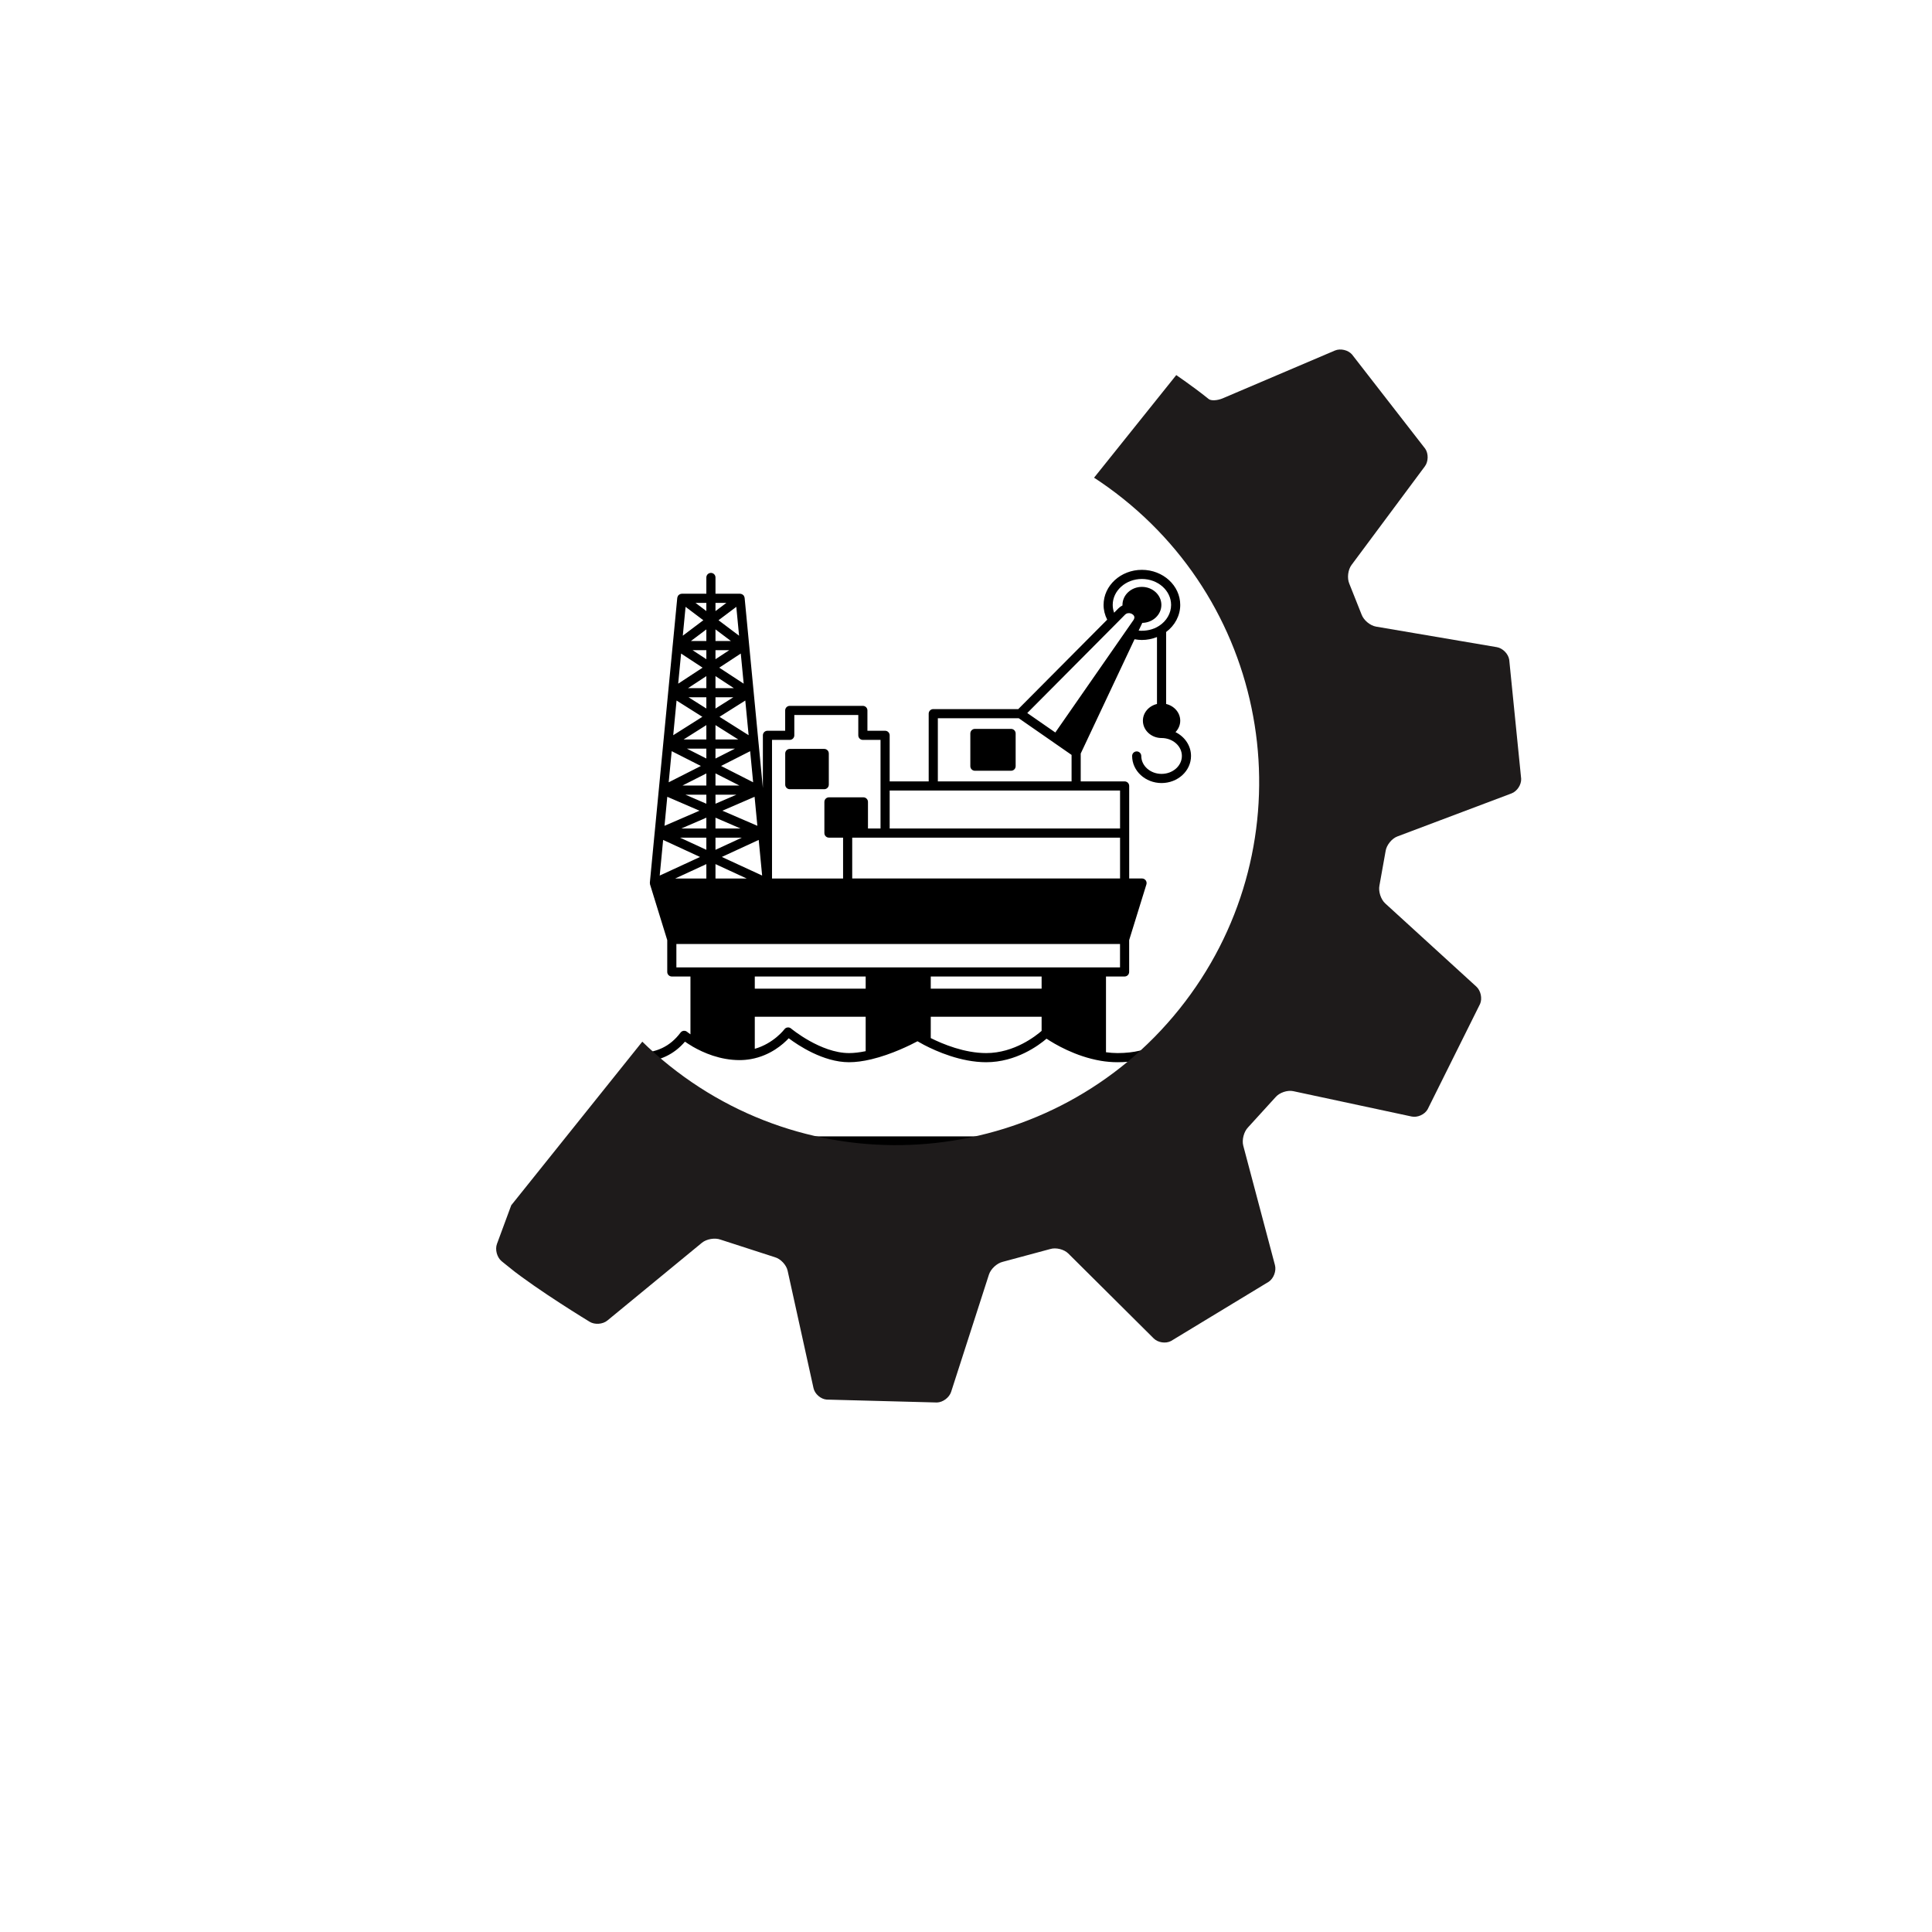 <svg xmlns="http://www.w3.org/2000/svg" xmlns:xlink="http://www.w3.org/1999/xlink" width="500" zoomAndPan="magnify" viewBox="0 0 375 375" height="500" preserveAspectRatio="xMidYMid meet" version="1.0"><defs><clipPath id="id1"><path d="M 122.777 110.605 L 234.527 110.605 L 234.527 222.355 L 122.777 222.355 Z M 122.777 110.605 " clip-rule="nonzero"/></clipPath><clipPath id="id2"><path d="M 93 53 L 296 53 L 296 273 L 93 273 Z M 93 53 " clip-rule="nonzero"/></clipPath><clipPath id="id3"><path d="M 243.719 53.57 L 343.227 133.281 L 192.715 321.18 L 93.203 241.469 Z M 243.719 53.57 " clip-rule="nonzero"/></clipPath><clipPath id="id4"><path d="M 154.875 -17.594 L 343.363 133.387 L 192.848 321.289 L 4.363 170.305 Z M 154.875 -17.594 " clip-rule="nonzero"/></clipPath><clipPath id="id5"><path d="M 154.875 -17.594 L 343.363 133.387 L 192.848 321.289 L 4.363 170.305 Z M 154.875 -17.594 " clip-rule="nonzero"/></clipPath></defs><rect x="-37.5" width="450" fill="#ffffff" y="-37.5" height="450" fill-opacity="1"/><rect x="-37.5" width="450" fill="#ffffff" y="-37.5" height="450" fill-opacity="1"/><rect x="-37.5" width="450" fill="#ffffff" y="-37.5" height="450" fill-opacity="1"/><path fill="#000000" d="M 153.297 153.184 L 159.984 153.184 C 160.473 153.184 160.871 152.789 160.871 152.297 L 160.871 146.25 C 160.871 145.758 160.473 145.363 159.984 145.363 L 153.297 145.363 C 152.809 145.363 152.41 145.758 152.41 146.25 L 152.41 152.297 C 152.41 152.789 152.809 153.184 153.297 153.184 Z M 153.297 153.184 " fill-opacity="1" fill-rule="nonzero"/><path fill="#000000" d="M 196.25 141.477 L 189.227 141.477 C 188.738 141.477 188.34 141.875 188.34 142.363 L 188.34 148.715 C 188.34 149.207 188.738 149.602 189.227 149.602 L 196.25 149.602 C 196.738 149.602 197.137 149.207 197.137 148.715 L 197.137 142.363 C 197.137 141.875 196.738 141.477 196.25 141.477 Z M 196.25 141.477 " fill-opacity="1" fill-rule="nonzero"/><g clip-path="url(#id1)"><path fill="#000000" d="M 233.641 204.402 C 230.758 204.402 229.152 203.301 227.359 201.402 C 227.184 201.211 226.918 201.105 226.672 201.125 C 226.414 201.137 226.172 201.266 226.012 201.469 C 225.988 201.496 223.641 204.402 216.898 204.402 C 216.172 204.402 215.426 204.34 214.672 204.242 L 214.672 189.539 L 218.281 189.539 C 218.77 189.539 219.168 189.141 219.168 188.652 L 219.168 182.48 L 222.516 171.664 C 222.598 171.395 222.551 171.102 222.383 170.875 C 222.215 170.648 221.949 170.512 221.668 170.512 L 219.176 170.512 L 219.176 152.555 C 219.176 152.062 218.781 151.668 218.289 151.668 L 209.766 151.668 L 209.766 146.262 L 220.215 124.078 C 220.684 124.16 221.16 124.219 221.641 124.219 C 222.668 124.219 223.652 124.012 224.57 123.652 L 224.57 136.641 C 223.004 137.012 221.836 138.32 221.836 139.891 C 221.836 141.742 223.461 143.25 225.457 143.25 C 227.633 143.25 229.402 144.812 229.402 146.734 C 229.402 148.652 227.633 150.211 225.457 150.211 C 223.285 150.211 221.52 148.652 221.52 146.734 C 221.52 146.246 221.121 145.848 220.633 145.848 C 220.141 145.848 219.746 146.246 219.746 146.734 C 219.746 149.633 222.309 151.988 225.457 151.988 C 228.609 151.988 231.176 149.633 231.176 146.734 C 231.176 144.734 229.957 142.992 228.164 142.105 C 228.73 141.512 229.082 140.742 229.082 139.891 C 229.082 138.32 227.914 137.012 226.344 136.641 L 226.344 122.672 C 228.062 121.391 229.082 119.465 229.082 117.414 C 229.082 113.66 225.746 110.605 221.641 110.605 C 217.539 110.605 214.203 113.66 214.203 117.414 C 214.203 118.41 214.449 119.383 214.906 120.277 L 197.645 137.637 L 181.145 137.637 C 180.656 137.637 180.258 138.031 180.258 138.523 L 180.258 151.668 L 172.684 151.668 L 172.684 142.727 C 172.684 142.238 172.289 141.84 171.797 141.84 L 168.367 141.84 L 168.367 137.895 C 168.367 137.402 167.969 137.008 167.48 137.008 L 153.289 137.008 C 152.801 137.008 152.402 137.402 152.402 137.895 L 152.402 141.84 L 148.961 141.84 C 148.473 141.84 148.074 142.238 148.074 142.727 L 148.074 152.949 L 147.258 144.43 C 147.258 144.426 147.258 144.426 147.258 144.422 C 147.258 144.414 147.254 144.406 147.254 144.395 L 147.25 144.391 C 147.25 144.367 147.246 144.348 147.246 144.324 L 144.531 116.043 C 144.527 116.023 144.516 116.004 144.512 115.98 C 144.504 115.93 144.484 115.879 144.469 115.828 C 144.445 115.77 144.422 115.715 144.387 115.66 C 144.375 115.641 144.371 115.617 144.355 115.598 C 144.34 115.574 144.316 115.562 144.301 115.547 C 144.254 115.496 144.211 115.457 144.156 115.418 C 144.117 115.391 144.078 115.363 144.031 115.344 C 143.98 115.316 143.926 115.301 143.867 115.285 C 143.816 115.27 143.766 115.258 143.711 115.254 C 143.691 115.254 143.672 115.242 143.648 115.242 L 138.875 115.242 L 138.875 112.086 C 138.875 111.594 138.48 111.199 137.988 111.199 C 137.5 111.199 137.102 111.594 137.102 112.086 L 137.102 115.242 L 132.34 115.242 C 132.316 115.242 132.301 115.254 132.277 115.254 C 132.223 115.258 132.172 115.27 132.121 115.281 C 132.062 115.297 132.008 115.312 131.957 115.34 C 131.91 115.359 131.871 115.387 131.832 115.418 C 131.777 115.453 131.73 115.496 131.688 115.543 C 131.672 115.562 131.648 115.574 131.633 115.594 C 131.617 115.613 131.613 115.637 131.602 115.66 C 131.566 115.715 131.543 115.77 131.52 115.828 C 131.5 115.879 131.484 115.926 131.477 115.98 C 131.473 116.004 131.461 116.02 131.457 116.043 L 130.582 125.148 C 130.582 125.148 130.582 125.152 130.582 125.152 L 130.578 125.176 C 130.578 125.184 130.578 125.191 130.574 125.199 L 127.066 161.664 C 127.066 161.668 127.062 161.668 127.062 161.672 L 126.137 171.316 C 126.133 171.336 126.141 171.352 126.141 171.371 C 126.141 171.43 126.148 171.484 126.16 171.547 C 126.164 171.578 126.16 171.617 126.168 171.648 C 126.172 171.652 126.168 171.656 126.172 171.664 C 126.172 171.668 126.172 171.668 126.172 171.668 L 129.512 182.48 L 129.512 188.652 C 129.512 189.141 129.906 189.539 130.398 189.539 L 134.016 189.539 L 134.016 200.762 C 133.605 200.477 133.375 200.285 133.371 200.281 C 133.184 200.125 132.945 200.055 132.699 200.078 C 132.457 200.109 132.238 200.234 132.09 200.43 C 130.055 203.141 127.375 204.402 123.668 204.402 C 123.176 204.402 122.777 204.797 122.777 205.289 L 122.777 221.457 C 122.777 221.949 123.176 222.344 123.668 222.344 L 233.641 222.344 C 234.133 222.344 234.527 221.949 234.527 221.457 L 234.527 205.289 C 234.527 204.801 234.133 204.402 233.641 204.402 Z M 202.176 191.898 L 180.66 191.898 L 180.66 189.539 L 202.176 189.539 Z M 168.027 191.898 L 146.504 191.898 L 146.504 189.539 L 168.027 189.539 Z M 146.504 197.352 L 168.027 197.352 L 168.027 204.031 C 166.852 204.273 165.766 204.402 164.801 204.402 C 159.285 204.402 153.598 199.676 153.539 199.629 C 153.352 199.469 153.109 199.402 152.867 199.426 C 152.621 199.453 152.402 199.582 152.258 199.777 C 152.234 199.809 150.184 202.52 146.504 203.574 Z M 180.66 197.352 L 202.176 197.352 L 202.176 200.094 C 201.113 201.023 196.902 204.402 191.418 204.402 C 187.207 204.402 183.031 202.676 180.66 201.492 Z M 133.07 117.789 L 136.516 120.387 L 132.531 123.387 Z M 142.918 117.789 L 143.453 123.391 L 139.465 120.387 Z M 167.586 162.586 L 217.402 162.586 L 217.402 170.512 L 165.414 170.512 L 165.414 162.586 Z M 143.992 162.586 L 138.875 164.949 L 138.875 162.586 Z M 138.875 160.812 L 138.875 158.711 L 143.738 160.812 Z M 147.266 163.027 L 147.93 169.945 L 140.105 166.332 Z M 144.926 170.516 L 138.875 170.516 L 138.875 167.723 Z M 140.215 157.355 L 146.465 154.656 L 147.004 160.289 Z M 138.875 156.004 L 138.875 154.25 L 142.934 154.25 Z M 138.875 152.473 L 138.875 150.113 L 143.523 152.473 Z M 138.875 143.535 L 138.875 140.742 L 143.305 143.535 Z M 142.664 145.309 L 138.875 147.23 L 138.875 145.309 Z M 138.875 133.566 L 138.875 131.234 L 142.434 133.566 Z M 142.34 135.34 L 138.875 137.527 L 138.875 135.34 Z M 138.875 124.422 L 138.875 122.164 L 141.875 124.422 Z M 141.555 126.195 L 138.875 127.953 L 138.875 126.195 Z M 137.102 124.422 L 134.105 124.422 L 137.102 122.168 Z M 137.102 126.195 L 137.102 127.953 L 134.422 126.195 Z M 137.102 133.566 L 133.547 133.566 L 137.102 131.234 Z M 137.102 135.34 L 137.102 137.523 L 133.645 135.34 Z M 137.102 143.535 L 132.684 143.535 L 137.102 140.742 Z M 137.102 145.309 L 137.102 147.227 L 133.324 145.309 Z M 137.102 152.473 L 132.465 152.473 L 137.102 150.125 Z M 137.102 154.25 L 137.102 156.004 L 133.043 154.25 Z M 137.102 160.812 L 132.238 160.812 L 137.102 158.711 Z M 137.102 162.586 L 137.102 164.949 L 131.988 162.586 Z M 137.102 170.516 L 131.055 170.516 L 137.102 167.723 Z M 139.957 148.672 L 145.605 145.805 L 146.184 151.84 Z M 139.652 139.133 L 144.66 135.973 L 145.309 142.703 Z M 139.605 129.594 L 143.785 126.852 L 144.348 132.699 Z M 132.199 126.855 L 136.371 129.594 L 131.637 132.699 Z M 131.32 135.973 L 136.328 139.133 L 130.672 142.707 Z M 130.375 145.801 L 136.039 148.676 L 129.793 151.844 Z M 129.52 154.656 L 135.766 157.355 L 128.98 160.289 Z M 128.715 163.031 L 135.875 166.336 L 128.051 169.949 Z M 217.402 160.812 L 172.684 160.812 L 172.684 153.441 L 217.402 153.441 Z M 199.391 138.398 L 216.641 121.055 L 218.348 119.328 C 218.531 119.145 218.738 119.039 218.977 119.016 C 219.316 118.973 219.699 119.098 219.945 119.336 C 220.066 119.449 220.203 119.641 220.184 119.887 C 220.176 119.973 220.148 120.062 220.102 120.164 L 220.035 120.309 L 204.836 142.176 Z M 215.977 117.414 C 215.977 114.637 218.52 112.379 221.641 112.379 C 224.766 112.379 227.309 114.637 227.309 117.414 C 227.309 119.02 226.438 120.539 224.973 121.48 C 223.836 122.223 222.395 122.531 221.008 122.402 L 221.715 120.906 C 221.715 120.906 221.715 120.902 221.715 120.902 C 223.762 120.867 225.422 119.32 225.422 117.414 C 225.422 115.484 223.727 113.914 221.641 113.914 C 219.562 113.914 217.871 115.484 217.871 117.414 C 217.871 117.449 217.879 117.48 217.879 117.512 C 217.594 117.648 217.332 117.84 217.09 118.078 L 216.25 118.926 C 216.074 118.438 215.977 117.93 215.977 117.414 Z M 182.035 139.41 L 197.738 139.41 L 204.551 144.137 C 204.551 144.137 204.551 144.137 204.551 144.141 L 207.992 146.527 L 207.992 151.668 L 182.035 151.668 Z M 153.289 143.613 C 153.777 143.613 154.176 143.219 154.176 142.727 L 154.176 138.781 L 166.594 138.781 L 166.594 142.727 C 166.594 143.219 166.988 143.613 167.48 143.613 L 170.91 143.613 L 170.91 160.812 L 168.473 160.812 L 168.473 155.648 C 168.473 155.16 168.074 154.762 167.586 154.762 L 160.898 154.762 C 160.41 154.762 160.012 155.16 160.012 155.648 L 160.012 161.699 C 160.012 162.191 160.41 162.586 160.898 162.586 L 163.641 162.586 L 163.641 170.516 L 149.848 170.516 L 149.848 143.613 Z M 140.996 117.016 L 138.875 118.613 L 138.875 117.016 Z M 137.102 118.605 L 134.992 117.016 L 137.102 117.016 Z M 131.285 183.234 L 217.395 183.234 L 217.395 187.766 L 131.285 187.766 Z M 232.754 220.57 L 124.555 220.57 L 124.555 206.152 C 128.062 205.969 130.824 204.664 132.953 202.184 C 133.309 202.434 133.781 202.746 134.363 203.086 C 134.395 203.109 134.426 203.129 134.457 203.148 C 136.527 204.344 139.781 205.766 143.551 205.766 C 144.285 205.766 145.031 205.699 145.773 205.566 C 149.523 204.891 152.02 202.676 153.09 201.527 C 154.867 202.863 159.773 206.176 164.801 206.176 C 166.09 206.176 167.543 205.984 169.121 205.609 C 173.102 204.66 176.809 202.793 178.086 202.109 C 178.383 202.285 178.816 202.531 179.363 202.82 C 181.77 204.074 186.535 206.176 191.418 206.176 C 197.23 206.176 201.633 202.895 203.133 201.609 C 204.625 202.602 208.695 205.055 213.637 205.895 C 213.637 205.898 213.637 205.898 213.637 205.898 C 214.742 206.082 215.84 206.176 216.898 206.176 C 222.504 206.176 225.465 204.328 226.707 203.266 C 228.102 204.637 229.883 205.922 232.754 206.141 Z M 232.754 220.57 " fill-opacity="1" fill-rule="nonzero"/></g><g clip-path="url(#id2)"><g clip-path="url(#id3)"><g clip-path="url(#id4)"><g clip-path="url(#id5)"><path fill="#1e1b1b" d="M 247.59 212.953 C 248.34 212.074 249.883 211.551 251.016 211.793 L 274 216.715 C 275.133 216.957 276.527 216.332 277.098 215.324 L 287.285 194.855 C 287.742 193.789 287.414 192.281 286.559 191.5 L 268.871 175.352 C 268.016 174.57 267.512 173.004 267.75 171.871 L 268.949 165.176 C 269.121 164.031 270.148 162.758 271.23 162.352 L 293.379 154.004 C 294.465 153.598 295.309 152.316 295.258 151.16 L 292.938 128.047 C 292.758 126.902 291.676 125.809 290.535 125.613 L 267.086 121.625 C 265.945 121.43 264.688 120.383 264.289 119.297 L 261.898 113.289 C 261.441 112.227 261.633 110.598 262.324 109.668 L 276.566 90.516 C 277.258 89.586 277.289 88.047 276.633 87.094 L 262.426 68.805 C 261.664 67.93 260.172 67.586 259.105 68.039 L 237.355 77.305 C 236.289 77.762 235.051 77.824 234.602 77.449 L 234.184 77.117 C 231.652 75.086 228.117 72.668 228.117 72.668 C 227.16 72.016 226.445 70.535 226.523 69.383 L 228.168 45.461 C 228.246 44.309 227.441 42.988 226.375 42.535 L 205.047 34.75 C 203.938 34.418 202.5 34.926 201.848 35.883 L 188.645 55.301 C 187.992 56.258 186.52 56.945 185.367 56.828 L 177.066 56.25 C 175.91 56.207 174.508 55.344 173.949 54.328 L 162.398 33.32 C 161.84 32.309 160.449 31.633 159.309 31.82 L 137.824 36.555 C 136.711 36.867 135.773 38.066 135.742 39.223 L 135.129 62.578 C 135.098 63.738 134.227 65.105 133.191 65.621 L 124.441 70.402 C 123.445 70.992 121.797 71.027 120.781 70.477 L 99.785 59.098 C 98.77 58.547 97.234 58.734 96.379 59.512 C 96.379 59.512 85.547 69.359 80.148 76.094 L 80.121 76.133 C 80.09 76.172 80.555 77.016 81.156 78.004 L 93.258 97.969 C 93.859 98.957 93.867 100.582 93.281 101.578 L 87.871 111.617 C 87.367 112.66 86.008 113.582 84.855 113.668 L 61.18 115.441 C 60.027 115.527 58.848 116.516 58.562 117.637 L 54.465 137.902 C 54.297 139.047 55.008 140.398 56.047 140.906 L 77.117 151.195 C 78.156 151.703 79.055 153.062 79.109 154.219 L 80.207 166.34 C 80.359 167.488 79.727 168.996 78.805 169.691 L 59.98 183.879 C 59.055 184.574 58.605 186.039 58.98 187.137 L 66.625 206.16 C 67.109 207.211 68.449 207.957 69.598 207.824 L 93.031 205.066 C 94.18 204.93 95.68 205.586 96.363 206.516 L 103.918 215.926 C 104.68 216.797 104.977 218.398 104.574 219.484 L 96.461 241.438 C 96.059 242.523 96.453 244.023 97.336 244.773 C 97.336 244.773 97.809 245.176 98.875 246.031 C 104.422 250.473 114.461 256.562 114.461 256.562 C 115.449 257.164 116.992 257.051 117.887 256.316 L 136.246 241.219 C 137.141 240.484 138.762 240.207 139.848 240.609 L 150.395 244.02 C 151.508 244.328 152.625 245.508 152.875 246.637 L 157.902 269.438 C 158.148 270.566 159.297 271.566 160.453 271.66 L 181.863 272.223 C 183.023 272.191 184.258 271.262 184.613 270.16 L 191.953 247.391 C 192.309 246.289 193.52 245.172 194.648 244.914 L 203.848 242.438 C 204.953 242.098 206.531 242.484 207.352 243.301 L 223.941 259.793 C 224.766 260.609 226.273 260.832 227.293 260.289 L 246.27 248.781 C 247.227 248.129 247.766 246.68 247.469 245.562 L 241.316 222.371 C 241.02 221.25 241.434 219.656 242.242 218.824 Z M 129.895 206.812 C 99.535 182.496 94.648 138.156 118.98 107.777 C 143.312 77.402 187.648 72.492 218.012 96.812 C 248.371 121.129 253.258 165.469 228.926 195.844 C 204.594 226.223 160.258 231.133 129.895 206.812 Z M 129.895 206.812 " fill-opacity="1" fill-rule="nonzero"/></g></g></g></g></svg>